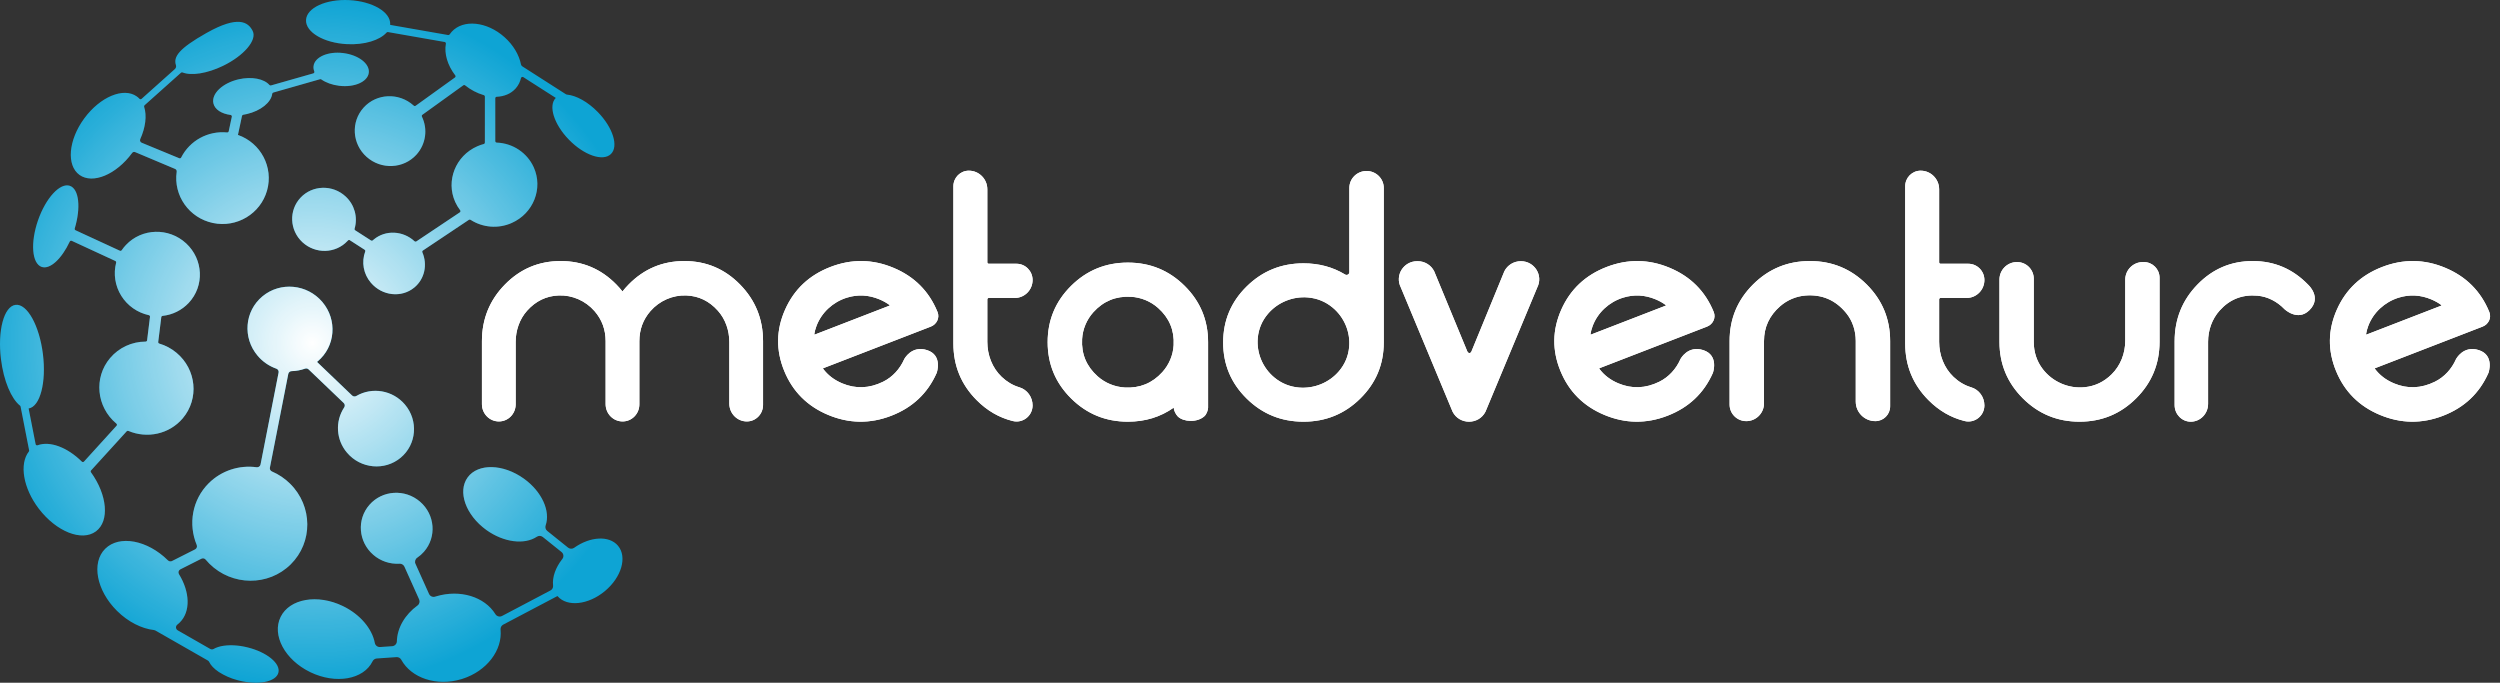 <?xml version="1.0" encoding="UTF-8"?>
<svg width="249px" height="68px" viewBox="0 0 249 68" version="1.1" xmlns="http://www.w3.org/2000/svg" xmlns:xlink="http://www.w3.org/1999/xlink">
    <rect x="0" y="0" width="249" height="68" fill="#333333" stroke="none"/>
    <title>Logo + Typo</title>
    <defs>
        <radialGradient cx="50%" cy="50%" fx="50%" fy="50%" r="54.839%" gradientTransform="translate(0.5,0.5),scale(1,0.912),rotate(90),translate(-0.5,-0.5)" id="radialGradient-1">
            <stop stop-color="#FFFFFF" offset="0%"></stop>
            <stop stop-color="#FFFFFF" stop-opacity="0" offset="100%"></stop>
        </radialGradient>
        <path d="M26.138,29.516 C27.919,28.036 30.591,28.287 32.108,30.078 C33.625,31.87 33.41,34.521 31.63,36.001 L31.574,36.047 L35.071,39.393 C35.185,39.5 35.358,39.519 35.492,39.438 C37.052,38.524 39.111,38.851 40.332,40.293 C41.689,41.895 41.497,44.268 39.905,45.592 C38.312,46.916 35.92,46.692 34.563,45.089 C33.473,43.813 33.358,41.979 34.28,40.579 C34.374,40.442 34.355,40.258 34.236,40.142 L30.737,36.793 C30.642,36.702 30.503,36.673 30.379,36.719 C29.952,36.872 29.503,36.955 29.049,36.965 C28.885,36.968 28.745,37.084 28.713,37.243 L26.881,46.579 C26.85,46.737 26.935,46.896 27.085,46.959 C27.762,47.249 28.377,47.664 28.898,48.182 C31.152,50.415 31.179,54.008 28.958,56.208 C26.738,58.407 23.113,58.381 20.859,56.149 C20.726,56.016 20.6,55.879 20.484,55.738 C20.381,55.613 20.204,55.576 20.059,55.649 L17.961,56.708 C17.876,56.751 17.813,56.828 17.788,56.919 C17.763,57.01 17.777,57.108 17.827,57.188 C18.915,58.959 19.006,60.91 17.902,62.003 C17.826,62.078 17.746,62.148 17.661,62.213 C17.57,62.285 17.521,62.396 17.529,62.511 C17.538,62.625 17.604,62.728 17.705,62.785 L20.936,64.634 C21.043,64.696 21.176,64.696 21.283,64.634 C21.804,64.331 22.642,64.206 23.6,64.298 L23.689,64.307 C23.779,64.316 23.869,64.328 23.96,64.341 L24.051,64.356 L24.097,64.363 L24.189,64.379 L24.236,64.388 L24.329,64.406 C24.437,64.428 24.546,64.452 24.656,64.48 C26.584,64.956 27.96,66.083 27.729,66.996 C27.497,67.91 25.75,68.265 23.822,67.789 L23.776,67.777 L23.776,67.777 L23.685,67.753 L23.685,67.753 L23.594,67.728 C22.963,67.558 22.362,67.293 21.812,66.941 L21.751,66.899 C21.314,66.602 20.995,66.266 20.836,65.934 C20.806,65.871 20.758,65.82 20.698,65.785 L15.475,62.797 C15.434,62.774 15.389,62.759 15.342,62.754 C14.123,62.614 12.776,61.956 11.654,60.843 C9.605,58.813 9.08,56.041 10.482,54.654 C11.884,53.268 14.679,53.785 16.729,55.815 L16.729,55.815 C16.835,55.92 16.998,55.945 17.132,55.878 L19.431,54.718 C19.592,54.635 19.662,54.443 19.592,54.277 C18.734,52.216 19.129,49.776 20.798,48.12 C22.048,46.884 23.81,46.298 25.559,46.538 C25.742,46.564 25.914,46.444 25.95,46.264 L27.748,37.109 C27.782,36.944 27.688,36.779 27.528,36.722 C26.801,36.467 26.157,36.023 25.663,35.437 C24.144,33.649 24.355,30.997 26.138,29.516 Z M46.582,47.544 C47.616,46.133 50.124,46.193 52.183,47.676 C53.982,48.969 54.842,50.919 54.345,52.332 C54.276,52.53 54.34,52.749 54.504,52.88 L56.578,54.544 C56.751,54.682 56.996,54.691 57.178,54.565 C58.778,53.429 60.669,53.313 61.548,54.351 C62.492,55.465 61.909,57.492 60.244,58.876 C58.596,60.246 56.507,60.473 55.549,59.396 L55.523,59.366 L50.119,62.213 C49.94,62.307 49.836,62.5 49.856,62.7 C50.062,64.748 48.494,66.839 46.052,67.614 L45.969,67.64 C43.484,68.393 40.962,67.533 39.963,65.705 C39.869,65.535 39.684,65.435 39.489,65.449 L37.522,65.585 C37.342,65.599 37.184,65.707 37.106,65.869 L37.106,65.869 C36.212,67.688 33.434,68.171 30.906,66.948 C28.378,65.725 27.053,63.262 27.952,61.443 C28.851,59.625 31.624,59.141 34.152,60.364 C35.895,61.207 37.067,62.639 37.333,64.044 C37.381,64.289 37.606,64.462 37.858,64.445 L39.061,64.362 C39.318,64.344 39.52,64.137 39.528,63.882 C39.562,62.536 40.335,61.216 41.588,60.306 C41.778,60.168 41.844,59.918 41.748,59.705 L40.281,56.437 C40.195,56.247 39.998,56.13 39.788,56.144 C38.838,56.202 37.903,55.887 37.187,55.266 C35.688,53.975 35.512,51.742 36.797,50.278 C38.081,48.813 40.337,48.674 41.836,49.966 C43.336,51.259 43.51,53.492 42.226,54.955 C42.028,55.181 41.801,55.381 41.552,55.549 C41.354,55.685 41.282,55.941 41.381,56.159 L42.73,59.156 C42.834,59.388 43.097,59.505 43.341,59.427 L43.43,59.4 C45.84,58.67 48.285,59.456 49.342,61.171 C49.48,61.396 49.77,61.474 50.005,61.351 L54.83,58.808 C55.01,58.711 55.112,58.515 55.086,58.313 C54.996,57.496 55.328,56.531 56.01,55.671 C56.178,55.458 56.142,55.151 55.929,54.981 L54.064,53.484 C53.891,53.346 53.648,53.337 53.465,53.461 C52.245,54.273 50.181,54.038 48.439,52.784 C46.38,51.299 45.549,48.954 46.582,47.544 Z M3.788,21.942 C4.563,19.714 5.981,18.175 6.956,18.507 C7.873,18.82 8.07,20.68 7.443,22.758 C7.423,22.826 7.454,22.898 7.518,22.931 L11.939,24.973 C12.005,25.002 12.083,24.98 12.123,24.92 C12.248,24.736 12.388,24.562 12.542,24.401 C14.127,22.716 16.813,22.643 18.537,24.237 C20.26,25.832 20.376,28.489 18.791,30.173 C18.11,30.898 17.188,31.355 16.195,31.461 C16.128,31.469 16.074,31.521 16.064,31.587 L15.758,34.061 C15.75,34.131 15.794,34.197 15.863,34.218 C16.49,34.403 17.072,34.714 17.573,35.132 C19.571,36.792 19.851,39.719 18.2,41.667 C16.851,43.256 14.641,43.706 12.787,42.919 C12.729,42.894 12.662,42.908 12.62,42.953 L9.067,46.857 C9.023,46.909 9.019,46.983 9.058,47.039 C10.692,49.295 10.925,51.899 9.558,52.92 C8.157,53.966 5.608,52.955 3.862,50.662 C2.292,48.598 1.914,46.198 2.872,44.977 C2.899,44.944 2.909,44.901 2.902,44.859 L2.049,40.49 C2.043,40.455 2.024,40.425 1.996,40.403 C1.134,39.728 0.364,37.946 0.096,35.777 C-0.257,32.928 0.396,30.505 1.547,30.364 C2.698,30.222 3.922,32.419 4.275,35.273 C4.624,38.095 3.992,40.497 2.86,40.681 L2.85,40.681 L3.549,44.246 C3.559,44.287 3.587,44.322 3.624,44.342 C3.662,44.361 3.707,44.364 3.747,44.349 C4.965,43.897 6.705,44.549 8.151,45.978 C8.18,46.006 8.219,46.021 8.259,46.02 C8.299,46.019 8.337,46.002 8.365,45.974 L11.611,42.402 C11.664,42.34 11.656,42.247 11.594,42.194 L11.594,42.194 C9.597,40.533 9.316,37.606 10.968,35.659 C11.844,34.624 13.137,34.026 14.5,34.025 C14.575,34.026 14.639,33.972 14.65,33.898 L14.94,31.55 C14.948,31.476 14.898,31.407 14.824,31.391 C13.683,31.143 12.691,30.447 12.077,29.461 C11.463,28.476 11.278,27.286 11.566,26.163 C11.584,26.095 11.551,26.025 11.487,25.993 L7.143,23.985 C7.069,23.954 6.982,23.987 6.948,24.06 C6.145,25.777 4.985,26.866 4.15,26.585 C3.175,26.249 3.013,24.172 3.788,21.942 Z M30.481,1.986 C30.545,0.775 32.473,-0.109 34.788,0.011 C37.103,0.131 38.927,1.21 38.862,2.421 C38.862,2.441 38.862,2.46 38.858,2.479 L44.635,3.49 C44.693,3.499 44.752,3.473 44.785,3.424 C44.846,3.333 44.914,3.246 44.988,3.165 C46.141,1.896 48.496,2.136 50.249,3.7 C51.141,4.496 51.705,5.482 51.892,6.424 C51.909,6.5 51.956,6.567 52.023,6.609 L56.353,9.38 C56.394,9.405 56.439,9.42 56.486,9.425 C57.385,9.509 58.545,10.136 59.546,11.164 C61.056,12.714 61.637,14.586 60.842,15.346 C60.048,16.107 58.18,15.466 56.67,13.917 C55.172,12.382 54.592,10.532 55.351,9.758 L55.357,9.752 L52.117,7.68 C52.076,7.655 52.025,7.651 51.981,7.67 C51.936,7.688 51.903,7.727 51.892,7.773 C51.806,8.148 51.63,8.497 51.378,8.789 L51.344,8.827 C50.878,9.34 50.215,9.607 49.47,9.639 C49.391,9.643 49.329,9.708 49.33,9.787 L49.33,14.055 C49.33,14.137 49.397,14.203 49.479,14.203 C51.08,14.263 52.508,15.217 53.164,16.665 C54.111,18.773 53.128,21.255 50.968,22.208 C49.637,22.801 48.092,22.682 46.869,21.893 C46.818,21.86 46.753,21.86 46.702,21.893 L42.122,24.951 C42.061,24.991 42.039,25.069 42.069,25.135 C42.589,26.347 42.307,27.772 41.275,28.63 C40.001,29.691 38.059,29.481 36.941,28.162 C36.2,27.301 35.984,26.112 36.375,25.049 C36.4,24.984 36.376,24.911 36.318,24.873 L34.846,23.926 C34.786,23.887 34.705,23.897 34.657,23.951 C34.641,23.968 34.625,23.986 34.608,24.004 C33.422,25.266 31.416,25.318 30.125,24.127 C28.835,22.935 28.75,20.946 29.936,19.686 C31.121,18.426 33.128,18.371 34.418,19.564 C35.307,20.379 35.655,21.622 35.318,22.774 C35.299,22.836 35.323,22.903 35.378,22.939 L36.951,23.951 C37.009,23.989 37.086,23.982 37.136,23.934 C37.167,23.906 37.199,23.879 37.231,23.852 C38.407,22.875 40.144,22.975 41.285,24.026 C41.336,24.075 41.414,24.082 41.472,24.043 L45.797,21.152 C45.831,21.13 45.854,21.094 45.861,21.054 C45.868,21.014 45.858,20.973 45.834,20.941 C45.637,20.686 45.47,20.408 45.338,20.115 C44.39,18.006 45.374,15.524 47.533,14.572 C47.743,14.479 47.959,14.403 48.181,14.344 C48.247,14.327 48.293,14.268 48.293,14.2 L48.293,9.619 C48.293,9.552 48.248,9.494 48.184,9.476 C47.506,9.276 46.875,8.945 46.327,8.502 C46.275,8.46 46.2,8.458 46.145,8.497 L42.07,11.431 C42.011,11.474 41.992,11.552 42.024,11.617 C42.629,12.873 42.413,14.366 41.477,15.404 C40.189,16.822 37.968,16.92 36.517,15.627 C35.065,14.333 34.932,12.137 36.217,10.715 C37.502,9.294 39.725,9.199 41.177,10.493 L41.211,10.523 C41.263,10.571 41.343,10.576 41.4,10.534 L45.313,7.717 C45.345,7.693 45.367,7.658 45.373,7.619 C45.379,7.58 45.369,7.54 45.345,7.508 C44.566,6.495 44.23,5.33 44.41,4.353 C44.423,4.273 44.369,4.196 44.288,4.182 L38.64,3.193 C38.588,3.184 38.534,3.203 38.499,3.244 C37.825,4.005 36.302,4.487 34.555,4.396 C32.241,4.277 30.417,3.198 30.481,1.986 Z M20.589,3.272 C23.705,1.517 24.723,2.181 25.17,3.089 C25.618,3.997 24.293,5.551 22.212,6.559 C20.611,7.334 19.029,7.562 18.179,7.214 C18.127,7.194 18.067,7.205 18.026,7.242 L14.399,10.484 C14.354,10.524 14.338,10.586 14.357,10.642 C14.638,11.511 14.5,12.678 13.969,13.857 C13.939,13.923 13.937,13.998 13.964,14.066 C13.99,14.133 14.043,14.187 14.111,14.215 L17.783,15.732 L17.853,15.761 C17.927,15.791 18.012,15.758 18.046,15.686 C18.902,13.998 20.719,13.007 22.617,13.192 C22.693,13.201 22.764,13.15 22.78,13.076 L23.089,11.627 C23.098,11.586 23.089,11.544 23.065,11.511 C23.041,11.477 23.004,11.455 22.963,11.449 C22.071,11.331 21.4,10.915 21.255,10.299 C21.031,9.343 22.155,8.269 23.771,7.897 C25.077,7.6 26.303,7.851 26.839,8.467 C26.877,8.508 26.935,8.524 26.989,8.51 L31.206,7.308 C31.246,7.296 31.28,7.268 31.298,7.231 C31.317,7.193 31.318,7.15 31.303,7.111 C31.233,6.944 31.207,6.761 31.228,6.581 C31.339,5.681 32.661,5.096 34.181,5.283 C35.701,5.47 36.843,6.345 36.733,7.246 C36.623,8.147 35.3,8.731 33.78,8.544 C33.078,8.459 32.456,8.226 32.002,7.911 C31.965,7.885 31.918,7.877 31.874,7.89 L27.22,9.217 C27.163,9.233 27.121,9.282 27.113,9.34 C27.014,10.186 25.981,11.038 24.58,11.361 C24.461,11.389 24.344,11.412 24.227,11.43 C24.165,11.439 24.116,11.485 24.103,11.546 L23.699,13.437 C25.986,14.24 27.254,16.662 26.598,18.977 C25.942,21.292 23.587,22.706 21.212,22.211 C18.838,21.716 17.257,19.482 17.598,17.101 C17.615,16.984 17.55,16.871 17.44,16.825 L13.457,15.149 C13.352,15.105 13.23,15.138 13.163,15.23 L13.163,15.23 C11.584,17.388 9.235,18.369 7.917,17.421 C6.6,16.473 6.806,13.96 8.385,11.802 C9.964,9.643 12.313,8.662 13.63,9.61 C13.725,9.678 13.812,9.754 13.891,9.838 C13.947,9.897 14.04,9.901 14.1,9.847 L17.42,6.877 C17.53,6.777 17.57,6.623 17.522,6.483 C17.262,5.673 17.767,4.861 20.588,3.272 L20.589,3.272 Z" id="path-2"></path>
    </defs>
    <g id="Logo" stroke="none" stroke-width="1" fill="none" fill-rule="evenodd">
        <g id="Artboard" transform="translate(-61, -63)">
            <g id="Logo-+-Typo" transform="translate(61, 63)">
                <g id="Group-11" transform="translate(48, 17)">
                    <g id="Group-3" fill="#FFFFFF">
                        <path d="M117.91,13.441 L110.451,16.327 L110.408,16.295 C110.452,16.02 110.525,15.744 110.63,15.467 C111.129,14.134 112.259,13.084 113.65,12.65 C114.739,12.31 115.823,12.365 116.903,12.816 C117.281,12.974 117.62,13.165 117.918,13.389 L117.91,13.441 Z M112.009,9.594 C109.898,10.411 108.395,11.829 107.501,13.848 C106.606,15.867 106.579,17.901 107.421,19.951 C108.262,22.001 109.722,23.461 111.802,24.329 C113.882,25.197 115.977,25.223 118.088,24.406 C120.199,23.589 121.702,22.172 122.597,20.153 L122.607,20.129 C122.607,20.129 123.233,18.38 121.633,17.869 C120.092,17.377 119.375,18.764 119.369,18.777 L119.368,18.778 L119.364,18.788 C118.942,19.742 118.214,20.555 117.26,21.024 C115.897,21.693 114.542,21.747 113.195,21.185 C112.398,20.851 111.762,20.365 111.284,19.723 L111.297,19.677 L122.022,15.529 C122.609,15.301 122.921,14.655 122.69,14.083 L122.677,14.049 C121.835,11.999 120.375,10.54 118.295,9.672 C116.216,8.803 114.121,8.776 112.009,9.594 L112.009,9.594 Z M40.601,13.441 L33.142,16.327 L33.099,16.295 C33.143,16.02 33.216,15.744 33.321,15.467 C33.82,14.134 34.95,13.084 36.34,12.65 C37.43,12.31 38.514,12.365 39.593,12.816 C39.972,12.974 40.311,13.165 40.609,13.389 L40.601,13.441 Z M34.7,9.594 C32.589,10.411 31.086,11.829 30.192,13.848 C29.297,15.867 29.27,17.901 30.112,19.951 C30.953,22.001 32.413,23.461 34.493,24.329 C36.572,25.197 38.667,25.223 40.779,24.406 C42.89,23.589 44.393,22.172 45.288,20.153 L45.298,20.129 C45.298,20.129 45.924,18.38 44.324,17.869 C42.783,17.377 42.066,18.764 42.06,18.777 L42.059,18.778 L42.054,18.788 C41.632,19.742 40.905,20.555 39.951,21.024 C38.588,21.693 37.233,21.747 35.886,21.185 C35.089,20.851 34.452,20.365 33.974,19.723 L33.988,19.677 L44.712,15.529 C45.3,15.301 45.612,14.655 45.381,14.083 L45.367,14.049 C44.526,11.999 43.066,10.54 40.986,9.672 C38.906,8.803 36.811,8.776 34.7,9.594 L34.7,9.594 Z M195.158,13.441 L187.698,16.327 L187.656,16.295 C187.7,16.02 187.773,15.744 187.877,15.467 C188.377,14.134 189.507,13.084 190.897,12.65 C191.987,12.31 193.071,12.365 194.15,12.816 C194.528,12.974 194.867,13.165 195.166,13.389 L195.158,13.441 Z M189.257,9.594 C187.146,10.411 185.642,11.829 184.748,13.848 C183.854,15.867 183.827,17.901 184.669,19.951 C185.51,22.001 186.97,23.461 189.05,24.329 C191.129,25.197 193.224,25.223 195.336,24.406 C197.447,23.589 198.95,22.172 199.844,20.153 L199.854,20.129 C199.854,20.129 200.481,18.38 198.881,17.869 C197.34,17.377 196.623,18.764 196.616,18.777 L196.616,18.778 L196.611,18.788 C196.189,19.742 195.462,20.555 194.507,21.024 C193.144,21.693 191.789,21.747 190.443,21.185 C189.646,20.851 189.009,20.365 188.531,19.723 L188.545,19.677 L199.269,15.529 C199.857,15.301 200.168,14.655 199.938,14.083 L199.924,14.049 C199.083,11.999 197.623,10.54 195.543,9.672 C193.463,8.803 191.368,8.776 189.257,9.594 L189.257,9.594 Z M86.375,17.562 C86.292,18.469 85.955,19.272 85.363,19.97 C84.391,21.116 82.879,21.734 81.37,21.6 C80.452,21.52 79.639,21.187 78.931,20.605 C77.766,19.647 77.139,18.154 77.274,16.665 C77.356,15.76 77.693,14.958 78.285,14.259 C79.257,13.112 80.77,12.494 82.279,12.627 C83.198,12.709 84.011,13.041 84.72,13.625 C85.883,14.582 86.51,16.074 86.375,17.562 Z M88.109,0.031 C87.163,0.031 86.395,0.788 86.395,1.72 L86.395,10.107 C86.395,10.322 86.157,10.455 85.972,10.342 C84.752,9.6 83.369,9.228 81.825,9.228 C79.611,9.228 77.724,9.997 76.165,11.534 C74.605,13.071 73.826,14.931 73.826,17.114 C73.826,19.297 74.605,21.156 76.165,22.694 C77.724,24.232 79.611,25 81.825,25 C84.038,25 85.925,24.232 87.484,22.694 C89.044,21.156 89.823,19.297 89.823,17.114 L89.823,1.72 C89.823,0.788 89.056,0.031 88.109,0.031 L88.109,0.031 Z M67.344,13.67 C66.599,13.008 65.637,12.612 64.638,12.559 C63.145,12.478 61.9,12.989 60.901,14.093 C60.233,14.831 59.833,15.786 59.778,16.778 C59.696,18.258 60.212,19.494 61.327,20.485 C62.072,21.147 63.034,21.542 64.033,21.596 C65.526,21.677 66.772,21.166 67.771,20.061 C68.439,19.323 68.839,18.368 68.894,17.377 C68.975,15.897 68.459,14.66 67.344,13.67 Z M69.306,24.474 C69.09,24.257 68.902,23.844 68.902,23.602 C67.582,24.534 66.06,25 64.336,25 C62.124,25 60.239,24.227 58.682,22.683 C57.124,21.139 56.345,19.27 56.345,17.078 C56.345,14.885 57.124,13.016 58.682,11.471 C60.239,9.927 62.124,9.155 64.336,9.155 C66.547,9.155 68.432,9.927 69.989,11.471 C71.548,13.016 72.326,14.885 72.326,17.078 L72.326,23.602 C72.326,23.834 72.175,24.258 71.963,24.451 C71.223,25.122 69.853,25.025 69.306,24.474 L69.306,24.474 Z M20.16,9 C17.99,9 16.141,9.779 14.612,11.336 C14.39,11.562 14.186,11.793 13.999,12.031 C13.813,11.793 13.609,11.562 13.387,11.336 C11.859,9.779 10.01,9 7.84,9 C5.67,9 3.821,9.779 2.293,11.336 C0.764,12.893 0,14.777 0,16.988 L0,23.252 C0,24.205 0.757,24.975 1.691,24.975 C2.613,24.975 3.36,24.214 3.36,23.275 L3.36,17.063 C3.36,15.918 3.743,14.79 4.5,13.944 C5.364,12.98 6.412,12.474 7.647,12.427 C8.998,12.375 10.32,12.956 11.218,13.988 C11.953,14.834 12.32,15.833 12.32,16.988 L12.32,23.252 C12.32,24.204 13.077,24.975 14.012,24.975 C14.933,24.975 15.68,24.214 15.68,23.276 L15.68,16.988 C15.68,15.833 16.047,14.833 16.782,13.988 C17.68,12.956 19.002,12.375 20.353,12.427 C21.589,12.474 22.637,12.981 23.5,13.946 C24.257,14.792 24.64,15.92 24.64,17.064 L24.64,23.196 C24.64,24.179 25.422,24.975 26.387,24.975 C27.278,24.975 28,24.239 28,23.332 L28,16.988 C28,14.777 27.236,12.893 25.707,11.336 C24.179,9.779 22.33,9 20.16,9 M50.476,12.677 L53.071,12.677 C54.051,12.677 54.845,11.876 54.845,10.889 C54.845,9.995 54.126,9.27 53.239,9.27 L50.476,9.27 C50.4,9.27 50.338,9.207 50.338,9.13 L50.338,1.856 C50.338,0.831 49.513,0 48.496,0 C47.646,0 46.957,0.694 46.957,1.551 L46.957,17.218 C46.957,19.419 47.726,21.294 49.264,22.843 C50.314,23.902 51.516,24.599 52.868,24.934 C53.873,25.183 54.845,24.42 54.845,23.378 C54.845,22.551 54.315,21.811 53.528,21.575 C52.881,21.382 52.295,21.037 51.772,20.541 C50.826,19.644 50.338,18.361 50.338,17.052 L50.338,12.815 C50.338,12.739 50.4,12.677 50.476,12.677 M145.277,12.677 L147.872,12.677 C148.852,12.677 149.646,11.876 149.646,10.889 C149.646,9.995 148.927,9.27 148.039,9.27 L145.277,9.27 C145.201,9.27 145.139,9.207 145.139,9.13 L145.139,1.856 C145.139,0.831 144.314,0 143.297,0 C142.447,0 141.758,0.694 141.758,1.551 L141.758,17.218 C141.758,19.419 142.527,21.294 144.065,22.843 C145.115,23.902 146.317,24.599 147.669,24.934 C148.674,25.183 149.646,24.42 149.646,23.378 C149.646,22.551 149.116,21.811 148.329,21.575 C147.682,21.382 147.096,21.037 146.573,20.541 C145.627,19.644 145.139,18.361 145.139,17.052 L145.139,12.815 C145.139,12.739 145.201,12.677 145.277,12.677 M132.263,9 C130.049,9 128.164,9.777 126.604,11.331 C125.046,12.885 124.267,14.765 124.267,16.971 L124.267,23.291 C124.267,24.204 125.009,24.944 125.925,24.944 C126.901,24.944 127.694,24.154 127.694,23.179 L127.694,16.971 C127.694,15.593 128.231,14.434 129.304,13.498 C130.007,12.884 130.898,12.505 131.829,12.433 C133.473,12.307 134.824,12.889 135.88,14.179 C136.517,14.957 136.832,15.95 136.832,16.954 L136.832,22.998 C136.832,24.072 137.705,24.944 138.783,24.944 C139.598,24.944 140.258,24.285 140.258,23.472 L140.258,16.971 C140.258,14.765 139.479,12.885 137.921,11.331 C136.362,9.777 134.476,9 132.263,9 M181.89,11.357 L181.872,11.339 C180.356,9.78 178.522,9 176.37,9 C174.217,9 172.382,9.78 170.867,11.339 C169.35,12.899 168.592,14.786 168.592,16.999 L168.592,23.347 C168.592,24.259 169.312,25 170.199,25 C171.152,25 171.926,24.205 171.926,23.224 L171.926,17.027 C171.926,15.883 172.325,14.766 173.08,13.925 C174.085,12.806 175.343,12.314 176.853,12.451 C177.861,12.542 178.796,13.031 179.511,13.768 L179.529,13.786 C179.529,13.786 180.844,15.05 182.012,13.899 C183.305,12.626 181.89,11.357 181.89,11.357 M103.477,9.015 L103.477,9.015 C102.781,9.015 102.145,9.403 101.836,10.016 L98.571,17.967 C98.499,18.201 98.258,18.25 98.139,17.988 L94.847,10.025 C94.541,9.407 93.902,9.015 93.203,9.015 L93.155,9.015 C91.795,9.015 90.91,10.424 91.519,11.622 L96.679,24.005 C97.354,25.332 99.278,25.332 99.953,24.005 L105.114,11.622 C105.722,10.424 104.837,9.015 103.477,9.015 M165.522,9.1 L165.436,9.1 C164.464,9.1 163.675,9.886 163.675,10.855 L163.675,16.937 C163.675,18.187 163.208,19.408 162.315,20.287 C161.559,21.032 160.669,21.458 159.647,21.565 C158.041,21.735 156.43,21.038 155.453,19.754 C154.86,18.975 154.563,18.073 154.563,17.049 L154.563,10.762 C154.563,9.844 153.817,9.1 152.896,9.1 C151.929,9.1 151.146,9.881 151.146,10.844 L151.146,17.049 C151.146,19.25 151.924,21.126 153.477,22.675 C155.032,24.225 156.913,25 159.119,25 C161.326,25 163.207,24.225 164.761,22.675 C166.315,21.126 167.092,19.25 167.092,17.049 L167.092,10.666 C167.092,9.801 166.39,9.1 165.522,9.1" id="Combined-Shape"></path>
                        <path d="M117.91,13.441 L110.451,16.327 L110.408,16.295 C110.452,16.02 110.525,15.744 110.63,15.467 C111.129,14.134 112.259,13.084 113.65,12.65 C114.739,12.31 115.823,12.365 116.903,12.816 C117.281,12.974 117.62,13.165 117.918,13.389 L117.91,13.441 Z M112.009,9.594 C109.898,10.411 108.395,11.829 107.501,13.848 C106.606,15.867 106.579,17.901 107.421,19.951 C108.262,22.001 109.722,23.461 111.802,24.329 C113.882,25.197 115.977,25.223 118.088,24.406 C120.199,23.589 121.702,22.172 122.597,20.153 L122.607,20.129 C122.607,20.129 123.233,18.38 121.633,17.869 C120.092,17.377 119.375,18.764 119.369,18.777 L119.368,18.778 L119.364,18.788 C118.942,19.742 118.214,20.555 117.26,21.024 C115.897,21.693 114.542,21.747 113.195,21.185 C112.398,20.851 111.762,20.365 111.284,19.723 L111.297,19.677 L122.022,15.529 C122.609,15.301 122.921,14.655 122.69,14.083 L122.677,14.049 C121.835,11.999 120.375,10.54 118.295,9.672 C116.216,8.803 114.121,8.776 112.009,9.594 L112.009,9.594 Z M40.601,13.441 L33.142,16.327 L33.099,16.295 C33.143,16.02 33.216,15.744 33.321,15.467 C33.82,14.134 34.95,13.084 36.34,12.65 C37.43,12.31 38.514,12.365 39.593,12.816 C39.972,12.974 40.311,13.165 40.609,13.389 L40.601,13.441 Z M34.7,9.594 C32.589,10.411 31.086,11.829 30.192,13.848 C29.297,15.867 29.27,17.901 30.112,19.951 C30.953,22.001 32.413,23.461 34.493,24.329 C36.572,25.197 38.667,25.223 40.779,24.406 C42.89,23.589 44.393,22.172 45.288,20.153 L45.298,20.129 C45.298,20.129 45.924,18.38 44.324,17.869 C42.783,17.377 42.066,18.764 42.06,18.777 L42.059,18.778 L42.054,18.788 C41.632,19.742 40.905,20.555 39.951,21.024 C38.588,21.693 37.233,21.747 35.886,21.185 C35.089,20.851 34.452,20.365 33.974,19.723 L33.988,19.677 L44.712,15.529 C45.3,15.301 45.612,14.655 45.381,14.083 L45.367,14.049 C44.526,11.999 43.066,10.54 40.986,9.672 C38.906,8.803 36.811,8.776 34.7,9.594 L34.7,9.594 Z M195.158,13.441 L187.698,16.327 L187.656,16.295 C187.7,16.02 187.773,15.744 187.877,15.467 C188.377,14.134 189.507,13.084 190.897,12.65 C191.987,12.31 193.071,12.365 194.15,12.816 C194.528,12.974 194.867,13.165 195.166,13.389 L195.158,13.441 Z M189.257,9.594 C187.146,10.411 185.642,11.829 184.748,13.848 C183.854,15.867 183.827,17.901 184.669,19.951 C185.51,22.001 186.97,23.461 189.05,24.329 C191.129,25.197 193.224,25.223 195.336,24.406 C197.447,23.589 198.95,22.172 199.844,20.153 L199.854,20.129 C199.854,20.129 200.481,18.38 198.881,17.869 C197.34,17.377 196.623,18.764 196.616,18.777 L196.616,18.778 L196.611,18.788 C196.189,19.742 195.462,20.555 194.507,21.024 C193.144,21.693 191.789,21.747 190.443,21.185 C189.646,20.851 189.009,20.365 188.531,19.723 L188.545,19.677 L199.269,15.529 C199.857,15.301 200.168,14.655 199.938,14.083 L199.924,14.049 C199.083,11.999 197.623,10.54 195.543,9.672 C193.463,8.803 191.368,8.776 189.257,9.594 L189.257,9.594 Z M86.375,17.562 C86.292,18.469 85.955,19.272 85.363,19.97 C84.391,21.116 82.879,21.734 81.37,21.6 C80.452,21.52 79.639,21.187 78.931,20.605 C77.766,19.647 77.139,18.154 77.274,16.665 C77.356,15.76 77.693,14.958 78.285,14.259 C79.257,13.112 80.77,12.494 82.279,12.627 C83.198,12.709 84.011,13.041 84.72,13.625 C85.883,14.582 86.51,16.074 86.375,17.562 Z M88.109,0.031 C87.163,0.031 86.395,0.788 86.395,1.72 L86.395,10.107 C86.395,10.322 86.157,10.455 85.972,10.342 C84.752,9.6 83.369,9.228 81.825,9.228 C79.611,9.228 77.724,9.997 76.165,11.534 C74.605,13.071 73.826,14.931 73.826,17.114 C73.826,19.297 74.605,21.156 76.165,22.694 C77.724,24.232 79.611,25 81.825,25 C84.038,25 85.925,24.232 87.484,22.694 C89.044,21.156 89.823,19.297 89.823,17.114 L89.823,1.72 C89.823,0.788 89.056,0.031 88.109,0.031 L88.109,0.031 Z M67.344,13.67 C66.599,13.008 65.637,12.612 64.638,12.559 C63.145,12.478 61.9,12.989 60.901,14.093 C60.233,14.831 59.833,15.786 59.778,16.778 C59.696,18.258 60.212,19.494 61.327,20.485 C62.072,21.147 63.034,21.542 64.033,21.596 C65.526,21.677 66.772,21.166 67.771,20.061 C68.439,19.323 68.839,18.368 68.894,17.377 C68.975,15.897 68.459,14.66 67.344,13.67 Z M69.306,24.474 C69.09,24.257 68.902,23.844 68.902,23.602 C67.582,24.534 66.06,25 64.336,25 C62.124,25 60.239,24.227 58.682,22.683 C57.124,21.139 56.345,19.27 56.345,17.078 C56.345,14.885 57.124,13.016 58.682,11.471 C60.239,9.927 62.124,9.155 64.336,9.155 C66.547,9.155 68.432,9.927 69.989,11.471 C71.548,13.016 72.326,14.885 72.326,17.078 L72.326,23.602 C72.326,23.834 72.175,24.258 71.963,24.451 C71.223,25.122 69.853,25.025 69.306,24.474 L69.306,24.474 Z M20.16,9 C17.99,9 16.141,9.779 14.612,11.336 C14.39,11.562 14.186,11.793 13.999,12.031 C13.813,11.793 13.609,11.562 13.387,11.336 C11.859,9.779 10.01,9 7.84,9 C5.67,9 3.821,9.779 2.293,11.336 C0.764,12.893 0,14.777 0,16.988 L0,23.252 C0,24.205 0.757,24.975 1.691,24.975 C2.613,24.975 3.36,24.214 3.36,23.275 L3.36,17.063 C3.36,15.918 3.743,14.79 4.5,13.944 C5.364,12.98 6.412,12.474 7.647,12.427 C8.998,12.375 10.32,12.956 11.218,13.988 C11.953,14.834 12.32,15.833 12.32,16.988 L12.32,23.252 C12.32,24.204 13.077,24.975 14.012,24.975 C14.933,24.975 15.68,24.214 15.68,23.276 L15.68,16.988 C15.68,15.833 16.047,14.833 16.782,13.988 C17.68,12.956 19.002,12.375 20.353,12.427 C21.589,12.474 22.637,12.981 23.5,13.946 C24.257,14.792 24.64,15.92 24.64,17.064 L24.64,23.196 C24.64,24.179 25.422,24.975 26.387,24.975 C27.278,24.975 28,24.239 28,23.332 L28,16.988 C28,14.777 27.236,12.893 25.707,11.336 C24.179,9.779 22.33,9 20.16,9 M50.476,12.677 L53.071,12.677 C54.051,12.677 54.845,11.876 54.845,10.889 C54.845,9.995 54.126,9.27 53.239,9.27 L50.476,9.27 C50.4,9.27 50.338,9.207 50.338,9.13 L50.338,1.856 C50.338,0.831 49.513,0 48.496,0 C47.646,0 46.957,0.694 46.957,1.551 L46.957,17.218 C46.957,19.419 47.726,21.294 49.264,22.843 C50.314,23.902 51.516,24.599 52.868,24.934 C53.873,25.183 54.845,24.42 54.845,23.378 C54.845,22.551 54.315,21.811 53.528,21.575 C52.881,21.382 52.295,21.037 51.772,20.541 C50.826,19.644 50.338,18.361 50.338,17.052 L50.338,12.815 C50.338,12.739 50.4,12.677 50.476,12.677 M145.277,12.677 L147.872,12.677 C148.852,12.677 149.646,11.876 149.646,10.889 C149.646,9.995 148.927,9.27 148.039,9.27 L145.277,9.27 C145.201,9.27 145.139,9.207 145.139,9.13 L145.139,1.856 C145.139,0.831 144.314,0 143.297,0 C142.447,0 141.758,0.694 141.758,1.551 L141.758,17.218 C141.758,19.419 142.527,21.294 144.065,22.843 C145.115,23.902 146.317,24.599 147.669,24.934 C148.674,25.183 149.646,24.42 149.646,23.378 C149.646,22.551 149.116,21.811 148.329,21.575 C147.682,21.382 147.096,21.037 146.573,20.541 C145.627,19.644 145.139,18.361 145.139,17.052 L145.139,12.815 C145.139,12.739 145.201,12.677 145.277,12.677 M132.263,9 C130.049,9 128.164,9.777 126.604,11.331 C125.046,12.885 124.267,14.765 124.267,16.971 L124.267,23.291 C124.267,24.204 125.009,24.944 125.925,24.944 C126.901,24.944 127.694,24.154 127.694,23.179 L127.694,16.971 C127.694,15.593 128.231,14.434 129.304,13.498 C130.007,12.884 130.898,12.505 131.829,12.433 C133.473,12.307 134.824,12.889 135.88,14.179 C136.517,14.957 136.832,15.95 136.832,16.954 L136.832,22.998 C136.832,24.072 137.705,24.944 138.783,24.944 C139.598,24.944 140.258,24.285 140.258,23.472 L140.258,16.971 C140.258,14.765 139.479,12.885 137.921,11.331 C136.362,9.777 134.476,9 132.263,9 M181.89,11.357 L181.872,11.339 C180.356,9.78 178.522,9 176.37,9 C174.217,9 172.382,9.78 170.867,11.339 C169.35,12.899 168.592,14.786 168.592,16.999 L168.592,23.347 C168.592,24.259 169.312,25 170.199,25 C171.152,25 171.926,24.205 171.926,23.224 L171.926,17.027 C171.926,15.883 172.325,14.766 173.08,13.925 C174.085,12.806 175.343,12.314 176.853,12.451 C177.861,12.542 178.796,13.031 179.511,13.768 L179.529,13.786 C179.529,13.786 180.844,15.05 182.012,13.899 C183.305,12.626 181.89,11.357 181.89,11.357 M103.477,9.015 L103.477,9.015 C102.781,9.015 102.145,9.403 101.836,10.016 L98.571,17.967 C98.499,18.201 98.258,18.25 98.139,17.988 L94.847,10.025 C94.541,9.407 93.902,9.015 93.203,9.015 L93.155,9.015 C91.795,9.015 90.91,10.424 91.519,11.622 L96.679,24.005 C97.354,25.332 99.278,25.332 99.953,24.005 L105.114,11.622 C105.722,10.424 104.837,9.015 103.477,9.015 M165.522,9.1 L165.436,9.1 C164.464,9.1 163.675,9.886 163.675,10.855 L163.675,16.937 C163.675,18.187 163.208,19.408 162.315,20.287 C161.559,21.032 160.669,21.458 159.647,21.565 C158.041,21.735 156.43,21.038 155.453,19.754 C154.86,18.975 154.563,18.073 154.563,17.049 L154.563,10.762 C154.563,9.844 153.817,9.1 152.896,9.1 C151.929,9.1 151.146,9.881 151.146,10.844 L151.146,17.049 C151.146,19.25 151.924,21.126 153.477,22.675 C155.032,24.225 156.913,25 159.119,25 C161.326,25 163.207,24.225 164.761,22.675 C166.315,21.126 167.092,19.25 167.092,17.049 L167.092,10.666 C167.092,9.801 166.39,9.1 165.522,9.1" id="Combined-Shape"></path>
                    </g>
                    <g id="Group-3" transform="translate(29, 9)"></g>
                    <g id="Group-3" transform="translate(179, 9)"></g>
                    <g id="Group-5" transform="translate(72, 0.031)"></g>
                    <g id="Group-2" transform="translate(55, 9.155)"></g>
                    <g id="Group" transform="translate(0, 9)"></g>
                    <g id="Group-4" transform="translate(46, 0)"></g>
                    <g id="Group-4" transform="translate(137, 0)"></g>
                    <g id="Group-8" transform="translate(120.008, 9)"></g>
                    <g id="Group-10" transform="translate(164, 9)"></g>
                    <g id="Group-6" transform="translate(88, 9.015)"></g>
                    <g id="Group-9" transform="translate(147, 9.1)"></g>
                </g>
                <g id="Shape">
                    <use fill="#0EA4D4" xlink:href="#path-2"></use>
                    <use fill="url(#radialGradient-1)" style="mix-blend-mode: overlay;" xlink:href="#path-2"></use>
                </g>
            </g>
        </g>
    </g>
</svg>